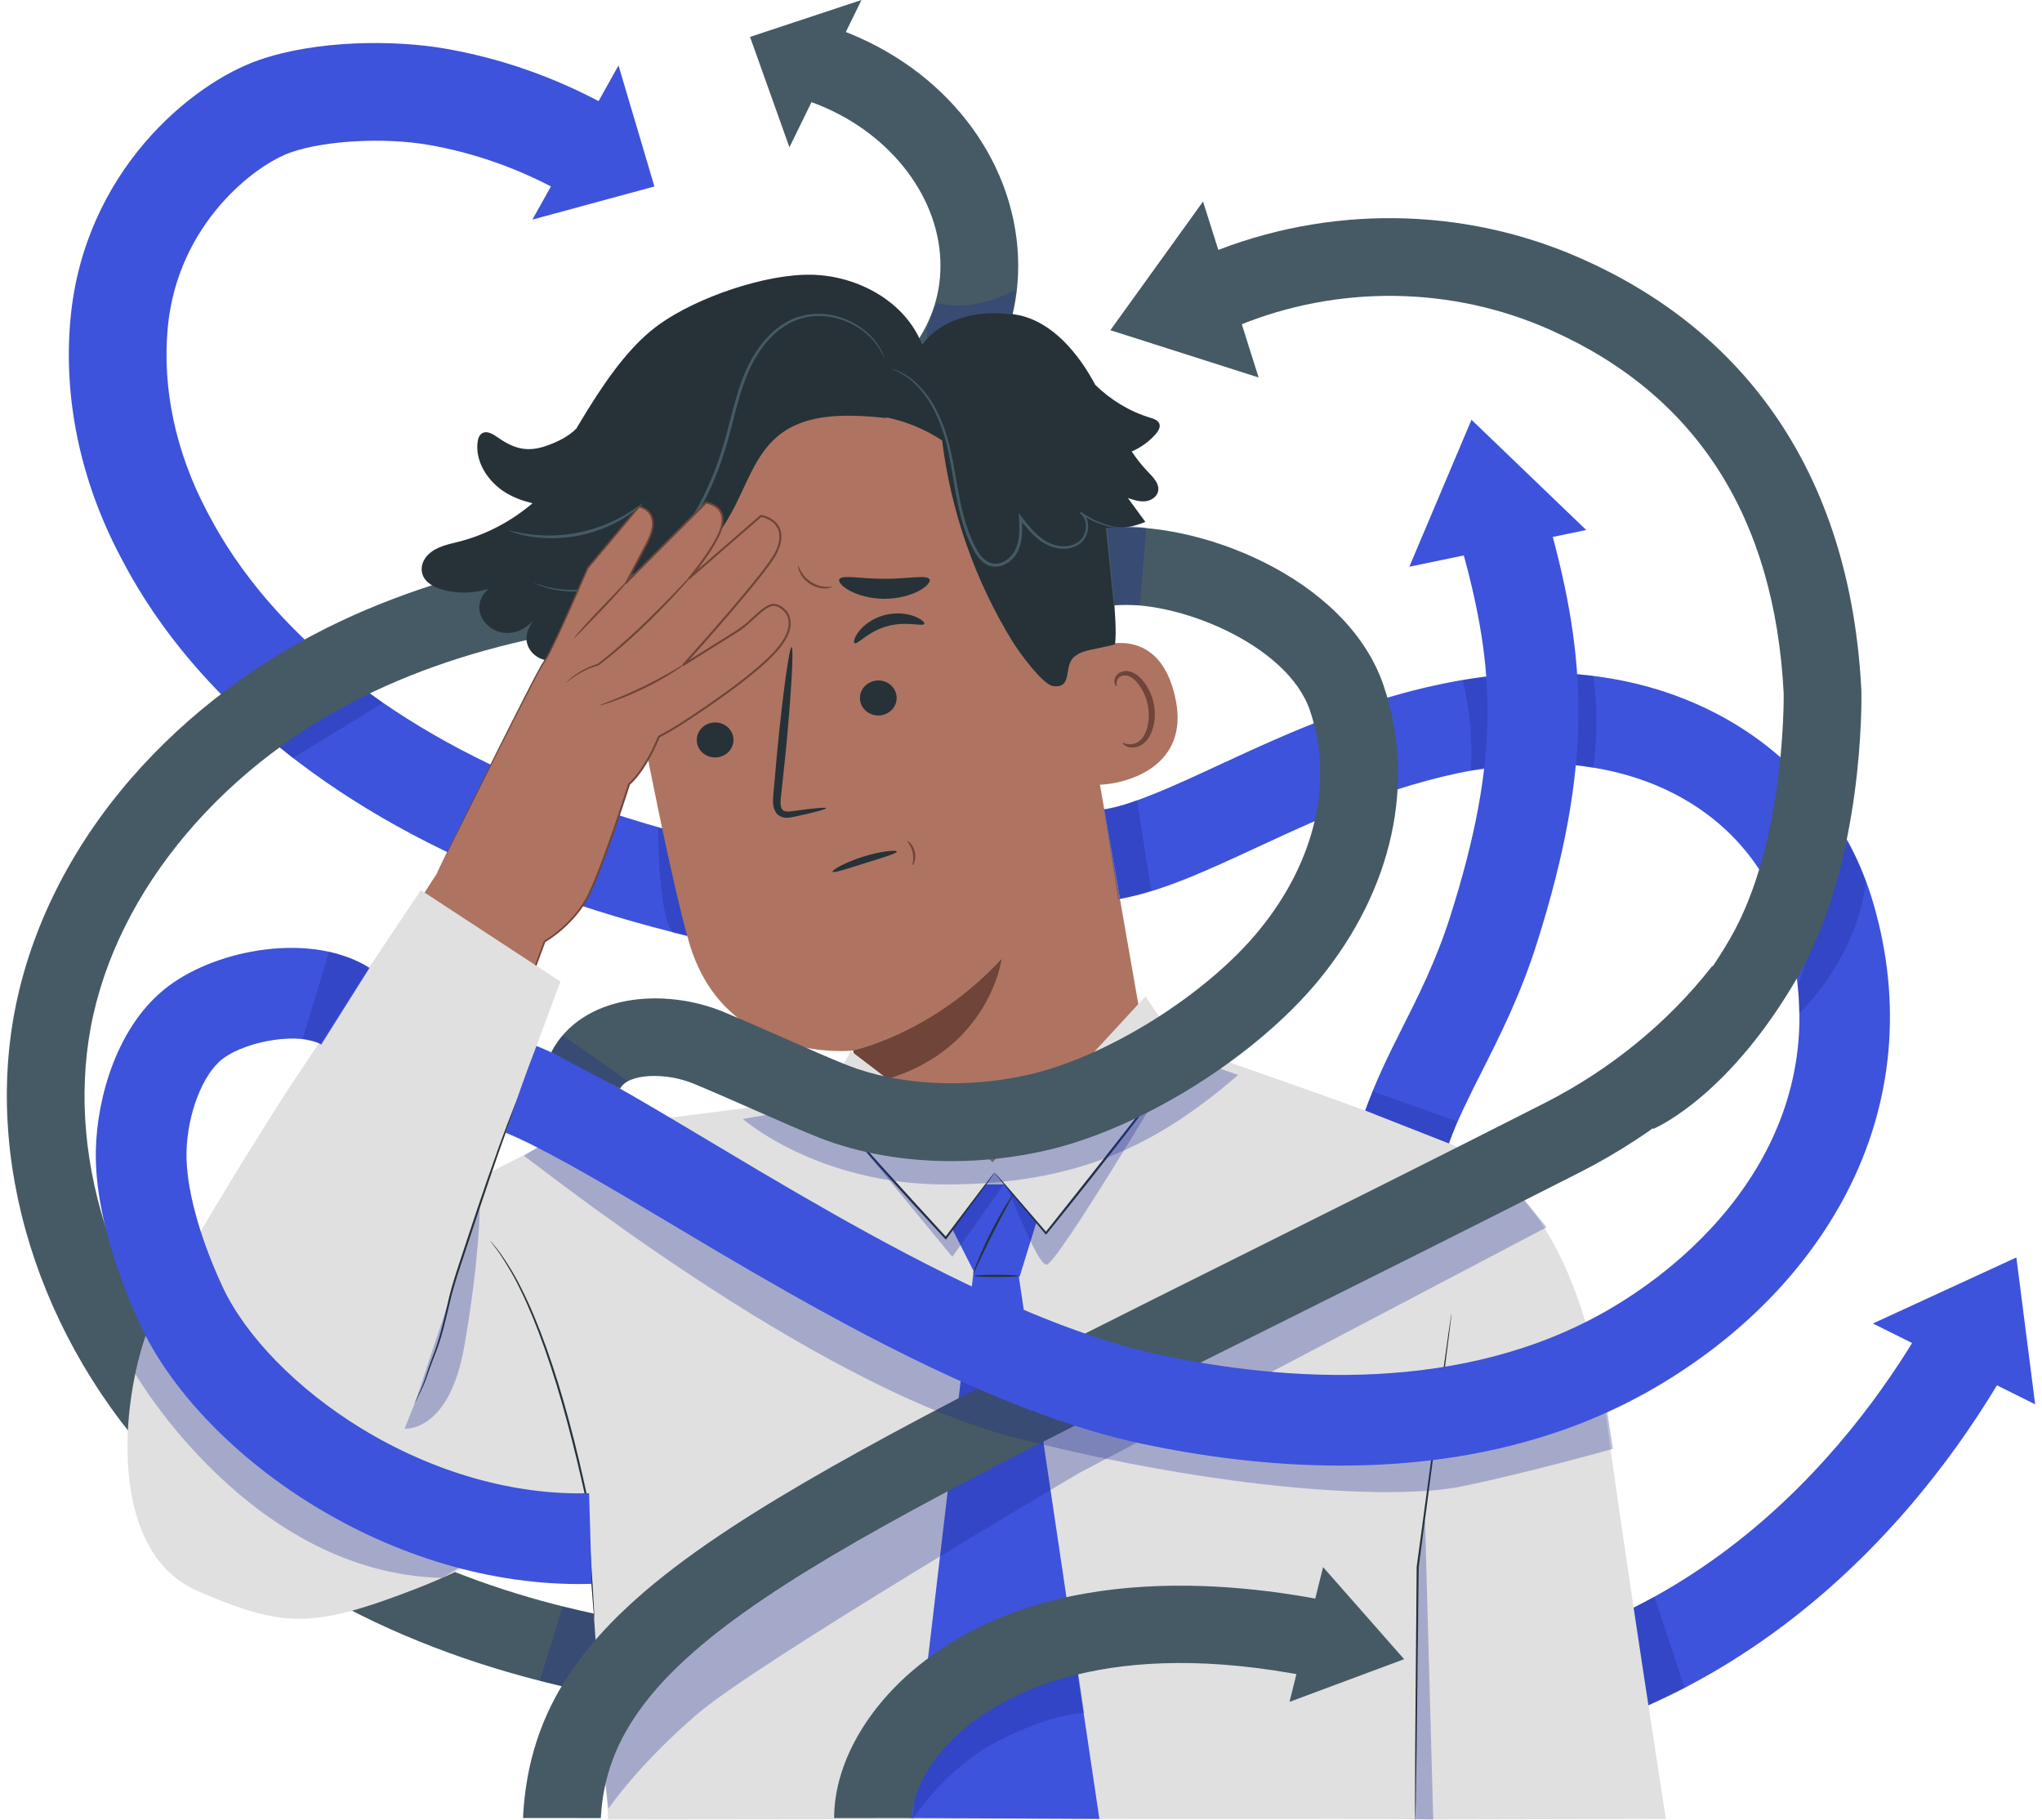 <svg width="248" height="221" viewBox="0 0 248 221" fill="none" xmlns="http://www.w3.org/2000/svg">
<path d="M104.626 0L91.092 4.483L95.876 17.886L104.626 0Z" fill="#455A64"/>
<path d="M106.151 58.051L101.739 49.705C110.374 45.141 114.785 38.45 114.161 30.865C113.489 22.709 106.974 15.207 97.948 12.196L100.937 3.24C113.694 7.497 122.579 18.036 123.571 30.09C124.51 41.512 118.161 51.703 106.151 58.051Z" fill="#455A64"/>
<g opacity="0.3">
<path d="M113.733 36.793C113.733 36.793 117.928 38.152 123.376 35.157L122.832 39.245L112.752 43.059L112.532 39.99L113.733 36.793Z" fill="#1A2793"/>
</g>
<path d="M103.986 117.473C75.816 113.623 53.051 105.259 36.326 92.615C22.158 81.904 16.489 71.142 14.626 67.605C9.759 58.364 7.662 48.362 8.563 38.681C10.219 20.888 23.173 10.154 31.477 7.28C38.487 4.854 47.836 4.834 53.992 5.891C60.74 7.051 67.282 9.333 73.438 12.676L67.778 23.101C62.764 20.379 57.45 18.523 51.983 17.584C46.648 16.667 39.499 17.057 35.357 18.491C30.975 20.008 21.546 27.207 20.375 39.781C19.688 47.166 21.33 54.875 25.123 62.077C26.681 65.034 31.422 74.036 43.481 83.152C58.564 94.555 79.462 102.148 105.593 105.72L103.986 117.473Z" fill="#3D53DB"/>
<g opacity="0.3">
<path d="M41.88 81.881L30.652 87.946L35.555 92.052L46.508 85.364L41.88 81.881Z" fill="#1A2793"/>
</g>
<g opacity="0.3">
<path d="M79.928 100.533C79.928 100.533 79.934 111.632 81.788 113.301L85.699 114.226L82.707 101.201L79.928 100.533Z" fill="#1A2793"/>
</g>
<path d="M64.658 26.669L79.477 22.642L75.118 7.946L64.658 26.669Z" fill="#3D53DB"/>
<path d="M178.69 213.31L177.027 201.955C211.308 196.936 229.258 169.225 235.384 157.543L245.547 162.873C238.604 176.112 218.192 207.526 178.69 213.31Z" fill="#3D53DB"/>
<path d="M247.169 170.541L244.887 152.703L227.465 160.723L247.169 170.541Z" fill="#3D53DB"/>
<g opacity="0.3">
<path d="M200.923 193.906L198.141 195.363L199.908 207.22L204.609 204.963L200.923 193.906Z" fill="#1A2793"/>
</g>
<path d="M75.828 206.279C60.308 203.671 38.264 197.041 21.375 180.266C5.597 164.595 -1.924 142.649 1.748 122.993C3.642 112.859 8.557 103.001 15.962 94.485C22.811 86.61 31.628 80.007 41.463 75.392C57.75 67.749 77.626 64.5 102.226 65.457L101.858 74.891C78.803 73.992 60.361 76.952 45.475 83.938C27.338 92.45 14.14 108.079 11.029 124.727C7.923 141.353 14.437 160.067 28.028 173.567C43.157 188.594 63.224 194.587 77.394 196.968L75.828 206.279Z" fill="#455A64"/>
<g opacity="0.3">
<path d="M68.339 195.081L65.551 204.113L72.448 205.876L72.191 195.975L68.339 195.081Z" fill="#1A2793"/>
</g>
<path d="M75.963 77.954C73.18 63.067 82.302 48.544 96.917 44.573L98.369 44.179C114.279 40.839 126.003 52.485 128.901 68.481L139.555 129.403L118.543 147.964L106.828 141.264C105.82 136.798 103.654 127.567 103.62 127.575C103.62 127.575 87.928 129.323 83.653 114.321C81.589 107.074 78.552 91.804 75.963 77.954Z" fill="#AE7461"/>
<path d="M103.62 127.571C103.62 127.571 113.259 125.55 121.646 116.453C121.646 116.453 120.005 129.05 104.616 131.775L103.62 127.571Z" fill="#6F4439"/>
<path d="M84.677 90.326C84.945 91.472 86.137 92.19 87.339 91.932C88.539 91.674 89.297 90.538 89.028 89.391C88.76 88.245 87.569 87.526 86.368 87.783C85.166 88.042 84.409 89.18 84.677 90.326Z" fill="#263238"/>
<path d="M80.969 83.72C81.312 83.927 82.612 82.28 84.928 81.657C87.231 81.002 89.252 81.732 89.426 81.38C89.515 81.221 89.106 80.788 88.221 80.451C87.348 80.113 85.966 79.929 84.526 80.326C83.087 80.726 82.019 81.585 81.47 82.318C80.907 83.057 80.803 83.629 80.969 83.72Z" fill="#263238"/>
<path d="M104.494 85.229C104.763 86.375 105.954 87.093 107.157 86.835C108.356 86.577 109.114 85.441 108.846 84.295C108.578 83.148 107.386 82.43 106.186 82.687C104.983 82.945 104.226 84.084 104.494 85.229Z" fill="#263238"/>
<path d="M103.79 78.109C104.133 78.316 105.436 76.669 107.749 76.047C110.052 75.393 112.073 76.121 112.248 75.769C112.336 75.611 111.93 75.178 111.042 74.841C110.169 74.503 108.786 74.319 107.347 74.716C105.908 75.116 104.84 75.975 104.29 76.707C103.73 77.446 103.625 78.019 103.79 78.109Z" fill="#263238"/>
<path d="M100.32 98.143C100.295 98.009 98.789 98.151 96.379 98.486C95.771 98.585 95.18 98.62 94.972 98.244C94.716 97.855 94.791 97.151 94.89 96.386C95.057 94.806 95.231 93.149 95.415 91.414C96.101 84.35 96.427 78.608 96.142 78.583C95.858 78.558 95.07 84.262 94.384 91.325C94.229 93.063 94.079 94.72 93.939 96.305C93.899 97.037 93.721 97.903 94.263 98.706C94.542 99.105 95.063 99.307 95.469 99.306C95.879 99.319 96.213 99.235 96.51 99.173C98.889 98.662 100.347 98.277 100.32 98.143Z" fill="#263238"/>
<path d="M112.897 70.369C112.591 69.747 110.245 70.316 107.413 70.285C104.579 70.312 102.236 69.74 101.928 70.362C101.793 70.658 102.253 71.225 103.234 71.751C104.206 72.279 105.713 72.716 107.411 72.719C109.109 72.718 110.616 72.283 111.59 71.757C112.571 71.232 113.032 70.666 112.897 70.369Z" fill="#263238"/>
<path d="M79.015 76.97C79.633 77.374 81.383 76.343 83.65 75.735C85.899 75.062 87.94 75.016 88.243 74.351C88.368 74.034 87.93 73.583 86.961 73.298C86.005 73.013 84.514 72.961 82.962 73.4C81.41 73.841 80.179 74.666 79.525 75.408C78.861 76.156 78.737 76.766 79.015 76.97Z" fill="#263238"/>
<path d="M130.658 79.613C130.884 79.433 140.212 74.091 142.679 84.471C145.145 94.851 133.292 95.53 133.203 95.237C133.114 94.943 130.658 79.613 130.658 79.613Z" fill="#AE7461"/>
<path d="M136.362 90.211C136.4 90.167 136.573 90.294 136.912 90.362C137.242 90.427 137.777 90.4 138.27 90.068C139.271 89.405 139.781 87.445 139.387 85.562C139.189 84.611 138.777 83.759 138.266 83.094C137.768 82.41 137.151 81.996 136.575 82.028C135.996 82.032 135.683 82.456 135.626 82.778C135.556 83.101 135.671 83.292 135.62 83.324C135.598 83.357 135.356 83.202 135.338 82.754C135.333 82.537 135.396 82.263 135.592 82.007C135.793 81.745 136.135 81.554 136.529 81.504C137.343 81.37 138.238 81.934 138.801 82.665C139.407 83.388 139.893 84.341 140.115 85.409C140.546 87.517 139.94 89.729 138.543 90.519C137.858 90.883 137.196 90.808 136.823 90.638C136.44 90.457 136.331 90.239 136.362 90.211Z" fill="#6F4439"/>
<path d="M51.212 69.048C51.23 68.397 51.554 67.788 52.022 67.335C53.043 66.348 54.434 66.113 55.752 65.775C59.032 64.933 62.096 63.308 64.674 61.114C63.526 60.841 62.419 60.44 61.413 59.824C59.335 58.553 57.757 56.222 57.987 53.798C58.03 53.343 58.17 52.843 58.563 52.61C59.188 52.242 59.936 52.762 60.532 53.174C62.491 54.531 64.097 54.929 66.346 54.144C67.743 53.656 69.053 53.003 70.011 52.032C70.044 51.974 70.072 51.913 70.106 51.856C70.512 51.17 70.912 50.512 71.307 49.873C71.308 49.871 71.309 49.869 71.309 49.868L71.309 49.871C74.284 45.064 76.997 41.576 80.12 39.356C84.697 36.102 92.97 33.245 98.584 33.364C104.198 33.483 109.969 36.632 112 41.867C114.362 38.652 118.814 37.607 122.769 38.192L122.85 38.131C127.212 38.599 130.511 42.297 132.679 46.11C132.798 46.318 132.908 46.532 133.024 46.743C134.898 48.571 137.187 49.973 139.696 50.727C140.139 50.86 140.65 51.031 140.805 51.466C140.958 51.898 140.672 52.354 140.372 52.701C139.575 53.621 138.561 54.344 137.445 54.831C138.046 55.717 138.703 56.56 139.453 57.335C140.091 57.995 140.851 58.785 140.646 59.679C140.488 60.37 139.763 60.813 139.057 60.877C138.351 60.94 137.655 60.708 136.984 60.479C137.689 61.444 138.394 62.41 139.1 63.376C137.707 63.977 136.174 64.221 134.66 64.132C134.724 68.168 135.785 75.417 135.42 78.251C132.678 78.96 131.937 78.821 130.658 79.615C129.005 80.642 130.452 83.658 127.898 83.315C126.597 83.14 123.688 79.067 122.999 77.951C118.427 70.539 115.483 62.131 114.421 53.488C112.332 52.113 109.976 51.145 107.523 50.654L107.741 50.773C103.146 50.316 97.999 50.017 94.452 52.974C91.7 55.268 90.641 58.947 88.927 62.093C85.678 68.053 81.297 71.869 74.769 73.734C75.272 78.458 76.893 85.991 77.693 90.319L71.992 82.639L71.998 82.674C71.582 82.243 71.218 81.796 70.861 81.346L70.743 81.212L70.739 81.193C70.17 80.47 69.619 79.74 68.954 79.05C68.943 79.065 68.933 79.081 68.921 79.096C67.096 81.694 62.934 79.389 64.163 76.46C64.406 75.879 64.734 75.335 65.143 74.853C64.323 76.1 62.859 76.956 61.368 76.862C59.878 76.768 58.465 75.622 58.238 74.145C58.084 73.138 58.578 72.086 59.377 71.482C57.541 72.074 55.53 72.126 53.676 71.586C52.461 71.232 51.172 70.48 51.212 69.048Z" fill="#263238"/>
<path d="M108.277 44.76C108.256 44.806 109.009 45.009 110.134 45.788C111.248 46.564 112.647 48.045 113.673 50.271C114.19 51.375 114.652 52.639 114.986 54.037C115.328 55.434 115.575 56.958 115.845 58.562C116.122 60.164 116.409 61.858 116.925 63.569C117.184 64.422 117.499 65.278 117.898 66.113C118.297 66.932 118.748 67.817 119.58 68.404C120.245 68.886 121.18 68.946 121.896 68.611C122.623 68.295 123.201 67.729 123.563 67.059C124.267 65.685 124.164 64.18 124.101 62.847L123.791 62.963C124.587 63.984 125.393 64.987 126.401 65.701C127.399 66.423 128.621 66.766 129.741 66.601C130.299 66.52 130.829 66.3 131.241 65.951C131.663 65.604 131.916 65.124 132.054 64.648C132.179 64.168 132.185 63.671 132.053 63.225C131.919 62.781 131.641 62.395 131.282 62.161L131.155 62.343C132.646 63.396 134.054 63.817 135.004 64.008C135.483 64.104 135.857 64.139 136.109 64.159C136.361 64.172 136.492 64.172 136.493 64.162C136.493 64.151 136.364 64.131 136.115 64.098C135.867 64.059 135.498 64.004 135.029 63.892C134.098 63.666 132.725 63.218 131.285 62.164L131.158 62.346C131.799 62.765 132.056 63.708 131.8 64.578C131.669 65.008 131.435 65.438 131.061 65.736C130.692 66.041 130.209 66.238 129.698 66.307C128.667 66.449 127.526 66.126 126.589 65.436C125.635 64.752 124.853 63.774 124.064 62.75L123.729 62.316L123.754 62.865C123.816 64.197 123.89 65.647 123.245 66.888C122.921 67.488 122.39 68.001 121.753 68.276C121.118 68.565 120.363 68.514 119.785 68.103C119.06 67.597 118.613 66.763 118.223 65.957C117.833 65.142 117.523 64.304 117.267 63.465C116.754 61.785 116.46 60.104 116.176 58.505C115.896 56.904 115.637 55.376 115.279 53.963C114.927 52.551 114.445 51.273 113.904 50.159C112.832 47.912 111.372 46.423 110.213 45.671C109.044 44.915 108.277 44.76 108.277 44.76Z" fill="#455A64"/>
<path d="M64.843 70.798C64.841 70.804 64.89 70.829 64.99 70.872C65.11 70.923 65.257 70.984 65.436 71.058C65.631 71.142 65.877 71.237 66.178 71.316C66.476 71.403 66.819 71.515 67.218 71.581C68.789 71.912 71.21 72.036 73.998 71.191C76.761 70.362 79.885 68.564 82.351 65.61C84.862 62.701 86.754 58.849 88.048 54.648C88.712 52.544 89.16 50.443 89.735 48.465C90.303 46.486 91.006 44.615 92.02 43.029C93.017 41.438 94.304 40.131 95.759 39.324C96.481 38.906 97.251 38.667 98.003 38.505C98.761 38.364 99.507 38.346 100.212 38.404C101.627 38.53 102.856 39 103.836 39.551C104.82 40.109 105.549 40.773 106.083 41.363C107.108 42.594 107.361 43.48 107.412 43.453C107.419 43.45 107.401 43.398 107.362 43.296C107.312 43.175 107.252 43.028 107.179 42.848C107.007 42.459 106.691 41.912 106.191 41.271C105.666 40.656 104.936 39.962 103.939 39.374C102.947 38.793 101.694 38.293 100.238 38.147C99.512 38.079 98.741 38.09 97.952 38.228C97.173 38.387 96.362 38.634 95.614 39.059C94.098 39.884 92.765 41.227 91.738 42.849C90.691 44.469 89.97 46.374 89.393 48.366C88.809 50.36 88.359 52.456 87.701 54.54C86.416 58.711 84.554 62.517 82.096 65.392C79.68 68.314 76.637 70.094 73.923 70.946C71.189 71.808 68.806 71.727 67.246 71.442C65.67 71.149 64.86 70.748 64.843 70.798Z" fill="#455A64"/>
<path d="M61.861 64.458C61.854 64.483 62.08 64.57 62.497 64.707C62.912 64.852 63.532 65.004 64.306 65.139C65.081 65.28 66.018 65.36 67.061 65.365C68.103 65.352 69.249 65.252 70.43 65.015C71.608 64.765 72.7 64.404 73.662 64.004C74.618 63.587 75.447 63.143 76.103 62.707C76.761 62.277 77.27 61.892 77.593 61.595C77.922 61.304 78.095 61.134 78.078 61.115C78.034 61.062 77.299 61.695 75.967 62.488C75.304 62.889 74.477 63.302 73.533 63.694C72.582 64.069 71.509 64.413 70.355 64.659C69.198 64.89 68.077 64.998 67.055 65.029C66.034 65.042 65.111 64.99 64.343 64.884C62.806 64.682 61.88 64.392 61.861 64.458Z" fill="#455A64"/>
<path d="M108.919 103.41C108.961 103.638 107.207 104.143 105.076 104.815C102.942 105.481 101.215 106.069 101.119 105.858C101.026 105.658 102.642 104.717 104.831 104.033C107.017 103.345 108.882 103.193 108.919 103.41Z" fill="#263238"/>
<path d="M101.052 71.282C101.061 71.308 100.773 71.441 100.271 71.46C99.771 71.482 99.063 71.341 98.407 70.933C97.753 70.522 97.317 69.946 97.119 69.487C96.916 69.026 96.91 68.71 96.938 68.706C96.984 68.696 97.058 68.989 97.291 69.399C97.521 69.809 97.945 70.318 98.553 70.701C99.162 71.08 99.805 71.239 100.275 71.266C100.744 71.298 101.041 71.236 101.052 71.282Z" fill="#6F4439"/>
<path d="M110.828 105.06C110.753 105.032 111.026 104.363 110.843 103.537C110.681 102.707 110.162 102.202 110.22 102.146C110.242 102.121 110.407 102.21 110.605 102.436C110.803 102.658 111.016 103.029 111.111 103.481C111.204 103.933 111.158 104.357 111.065 104.641C110.973 104.927 110.858 105.075 110.828 105.06Z" fill="#6F4439"/>
<path d="M53.01 106.167C53.01 106.167 65.245 81.353 66.083 80.356C66.92 79.358 71.376 68.982 71.376 68.982L77.608 61.533C77.608 61.533 80.532 61.971 78.676 65.754L76.03 70.794L85.747 61.04C85.747 61.04 88.625 61.373 87.505 64.43C86.672 66.701 83.704 70.219 83.704 70.219L92.426 62.648C92.426 62.648 96.054 63.207 94.314 67.014C93.182 69.489 83.016 80.725 83.016 80.725C83.016 80.725 88.087 77.592 89.69 76.552C91.292 75.512 92.947 73.251 94.13 73.464C95.313 73.678 97.378 75.509 94.297 79.007C91.216 82.504 82.547 88.078 81.285 88.771C80.022 89.464 80.022 89.464 80.022 89.464C80.022 89.464 78.521 93.353 76.404 95.231C76.404 95.231 72.925 106.255 71.172 109.29C69.28 112.564 66.14 114.341 66.14 114.341L60.788 128.797L45.502 118.24L53.01 106.167Z" fill="#AE7461"/>
<path d="M53.011 106.168C53.011 106.168 52.852 106.443 52.529 106.972C52.202 107.505 51.72 108.289 51.09 109.314C49.819 111.371 47.95 114.393 45.552 118.271L45.535 118.191C49.647 121.022 54.814 124.58 60.836 128.726L60.707 128.767C62.308 124.429 64.11 119.548 66.045 114.306C66.053 114.285 66.068 114.267 66.086 114.256L66.09 114.253C67.507 113.384 68.834 112.237 69.947 110.875C70.499 110.189 71.004 109.447 71.396 108.637C71.789 107.824 72.15 106.98 72.49 106.117C73.85 102.665 75.076 98.991 76.295 95.197C76.302 95.176 76.314 95.159 76.329 95.145C77.108 94.437 77.77 93.53 78.36 92.553C78.944 91.571 79.472 90.514 79.913 89.421C79.923 89.394 79.943 89.373 79.966 89.36C80.606 89.002 81.262 88.666 81.886 88.275C82.515 87.886 83.142 87.485 83.768 87.072C85.019 86.249 86.269 85.393 87.513 84.502C88.755 83.611 89.993 82.686 91.201 81.702C92.4 80.714 93.601 79.683 94.585 78.458C95.061 77.84 95.488 77.162 95.683 76.411C95.89 75.674 95.783 74.829 95.253 74.262C94.999 73.979 94.669 73.754 94.308 73.637C93.948 73.509 93.588 73.612 93.244 73.808C92.566 74.207 91.98 74.787 91.374 75.333C90.774 75.883 90.14 76.445 89.425 76.864C88.726 77.301 88.026 77.739 87.323 78.179C85.918 79.058 84.503 79.942 83.082 80.831C83.023 80.868 82.946 80.85 82.909 80.791C82.879 80.743 82.887 80.681 82.923 80.641C83.665 79.809 84.465 78.912 85.269 78.011C87.515 75.46 89.728 72.92 91.807 70.328C92.325 69.678 92.832 69.024 93.315 68.358C93.792 67.685 94.246 67.014 94.477 66.236C94.721 65.48 94.747 64.628 94.335 63.967C93.925 63.31 93.156 62.923 92.407 62.77L92.507 62.741C89.544 65.312 86.633 67.838 83.784 70.31C83.734 70.353 83.657 70.348 83.613 70.297C83.574 70.252 83.575 70.185 83.612 70.141C84.844 68.632 86.017 67.079 86.922 65.413C87.139 64.994 87.351 64.57 87.474 64.124C87.62 63.685 87.68 63.219 87.609 62.78C87.54 62.34 87.306 61.94 86.954 61.667C86.604 61.399 86.165 61.224 85.734 61.157L85.83 61.123C82.466 64.497 79.221 67.751 76.108 70.873C76.065 70.916 75.996 70.916 75.953 70.873C75.917 70.839 75.911 70.786 75.933 70.744C76.814 69.067 77.675 67.43 78.517 65.829C78.714 65.425 78.895 65.022 79.017 64.599C79.093 64.392 79.11 64.173 79.16 63.962C79.168 63.749 79.207 63.532 79.17 63.322C79.136 62.901 78.967 62.499 78.674 62.206C78.388 61.91 77.99 61.714 77.595 61.635L77.689 61.599C75.5 64.211 73.427 66.685 71.45 69.043L71.465 69.02C70.195 71.95 68.968 74.735 67.745 77.346C67.436 77.997 67.132 78.639 66.81 79.263C66.651 79.575 66.488 79.882 66.303 80.181C66.094 80.487 65.93 80.742 65.763 81.047C65.103 82.23 64.506 83.403 63.919 84.531C61.595 89.055 59.632 92.98 58.021 96.188C56.416 99.395 55.168 101.891 54.318 103.589C53.895 104.432 53.571 105.077 53.351 105.516C53.129 105.948 53.011 106.168 53.011 106.168C53.011 106.168 53.112 105.94 53.324 105.503C53.538 105.061 53.854 104.413 54.266 103.564C55.106 101.86 56.339 99.357 57.924 96.14C59.52 92.924 61.469 88.993 63.782 84.461C64.366 83.331 64.959 82.158 65.62 80.967C65.775 80.676 65.985 80.356 66.163 80.091C66.34 79.805 66.503 79.497 66.66 79.187C66.978 78.566 67.281 77.924 67.588 77.273C68.803 74.664 70.025 71.876 71.289 68.946C71.293 68.937 71.298 68.929 71.303 68.922C73.276 66.561 75.345 64.084 77.53 61.468L77.533 61.465C77.556 61.437 77.591 61.426 77.624 61.432C78.077 61.522 78.494 61.729 78.821 62.061C79.151 62.388 79.341 62.845 79.378 63.302C79.417 63.532 79.377 63.761 79.369 63.99C79.318 64.211 79.298 64.444 79.22 64.658C79.094 65.097 78.906 65.517 78.707 65.926C77.867 67.529 77.008 69.168 76.128 70.847L75.953 70.718C79.063 67.593 82.304 64.336 85.665 60.959L85.668 60.955C85.694 60.93 85.729 60.92 85.762 60.925C86.249 61.002 86.705 61.183 87.1 61.484C87.493 61.785 87.766 62.249 87.842 62.74C87.923 63.232 87.853 63.733 87.702 64.193C87.572 64.664 87.355 65.098 87.134 65.525C86.214 67.222 85.041 68.775 83.798 70.297L83.626 70.128C86.474 67.655 89.384 65.128 92.346 62.556L92.349 62.553C92.376 62.529 92.413 62.52 92.446 62.526C92.867 62.606 93.257 62.755 93.624 62.967C93.984 63.182 94.325 63.463 94.547 63.836C95.012 64.582 94.972 65.523 94.716 66.31C94.577 66.705 94.433 67.1 94.209 67.46C94.001 67.827 93.757 68.161 93.52 68.503C93.033 69.176 92.523 69.833 92.004 70.484C89.919 73.083 87.707 75.624 85.458 78.177C84.654 79.079 83.853 79.977 83.11 80.809L82.951 80.618C84.371 79.73 85.785 78.846 87.189 77.968C88.582 77.063 90.054 76.313 91.207 75.15C91.816 74.605 92.397 74.021 93.124 73.591C93.31 73.493 93.505 73.398 93.725 73.357C93.94 73.297 94.186 73.344 94.385 73.402C94.794 73.535 95.156 73.782 95.44 74.098C96.033 74.731 96.148 75.687 95.924 76.472C95.714 77.277 95.269 77.976 94.78 78.61C93.77 79.865 92.562 80.897 91.356 81.892C90.143 82.879 88.901 83.806 87.655 84.699C86.408 85.591 85.155 86.448 83.9 87.272C83.273 87.685 82.644 88.087 82.011 88.478C81.377 88.874 80.719 89.211 80.08 89.567L80.133 89.506C79.683 90.618 79.153 91.678 78.56 92.673C77.961 93.662 77.29 94.584 76.481 95.317L76.514 95.266C75.29 99.065 74.06 102.737 72.692 106.198C72.351 107.063 71.986 107.91 71.588 108.732C71.186 109.559 70.672 110.312 70.111 111.007C68.975 112.391 67.642 113.542 66.19 114.429L66.235 114.377C64.29 119.615 62.479 124.493 60.869 128.827C60.853 128.872 60.803 128.895 60.759 128.878C60.752 128.876 60.745 128.872 60.739 128.868C54.73 124.704 49.572 121.132 45.469 118.289C45.443 118.271 45.436 118.235 45.452 118.209C47.87 114.344 49.754 111.333 51.037 109.284C51.678 108.265 52.169 107.486 52.502 106.957C52.833 106.433 53.011 106.168 53.011 106.168Z" fill="#6F4439"/>
<path d="M85.111 68.628C85.123 68.639 84.932 68.88 84.575 69.306C84.218 69.731 83.691 70.338 83.028 71.077C81.697 72.551 79.817 74.554 77.604 76.628C75.85 78.275 74.144 79.709 72.711 80.787L72.695 80.799L72.677 80.804C71.357 81.177 70.364 81.753 69.716 82.196C69.067 82.644 68.741 82.953 68.723 82.933C68.716 82.926 68.791 82.842 68.943 82.694C69.097 82.549 69.33 82.341 69.649 82.102C70.284 81.625 71.278 81.012 72.621 80.608L72.587 80.625C73.996 79.528 75.683 78.087 77.432 76.445C79.638 74.376 81.534 72.397 82.897 70.956C83.554 70.254 84.096 69.676 84.502 69.24C84.882 68.836 85.098 68.617 85.111 68.628Z" fill="#6F4439"/>
<path d="M76.509 70.205C76.534 70.228 76.188 70.67 75.593 71.357C74.999 72.043 74.153 72.971 73.197 73.971C72.263 74.937 71.419 75.811 70.735 76.519C70.102 77.169 69.706 77.566 69.679 77.543C69.654 77.52 70.004 77.081 70.605 76.399C71.204 75.717 72.059 74.798 73.015 73.798C73.943 72.827 74.782 71.949 75.462 71.237C76.089 70.582 76.482 70.181 76.509 70.205Z" fill="#6F4439"/>
<path d="M83.246 80.584C83.255 80.598 83.128 80.701 82.889 80.875C82.65 81.05 82.296 81.291 81.851 81.577C80.96 82.149 79.695 82.885 78.242 83.593C76.788 84.3 75.426 84.841 74.427 85.188C73.927 85.363 73.52 85.493 73.235 85.573C72.95 85.653 72.79 85.69 72.784 85.674C72.773 85.638 73.385 85.412 74.365 85.022C75.344 84.634 76.686 84.07 78.132 83.368C79.576 82.664 80.848 81.956 81.758 81.425C82.669 80.895 83.225 80.552 83.246 80.584Z" fill="#6F4439"/>
<path d="M51.123 108.1C50.589 108.812 34.736 132.68 34.736 132.68C34.736 132.68 19.764 156.005 17.577 162.567C14.384 172.149 13.671 188.758 24.002 193.211C34.332 197.664 37.893 197.808 50.361 192.999C62.83 188.19 71.917 180.677 71.917 180.677L69.469 137.268L59.415 142.428L68.067 119.197L51.123 108.1Z" fill="#E0E0E0"/>
<path d="M184.294 145.063C184.294 145.063 192.345 151.506 195.259 173.452C197.098 187.307 202.318 220.884 202.318 220.884L171.889 220.951C171.889 220.951 165.774 177.631 166.397 176.975C167.02 176.32 184.294 145.063 184.294 145.063Z" fill="#E0E0E0"/>
<path d="M69.469 137.268L103.727 132.868C103.727 132.868 110.191 143.219 122.842 141.198C140.602 138.361 140.144 125.834 140.144 125.834C140.144 125.834 169.705 135.983 175.426 138.544C181.148 141.104 184.295 145.063 184.295 145.063C184.295 145.063 173.791 185.82 173.464 186.333C173.138 186.845 171.148 221.336 171.889 220.951C172.208 220.785 75.473 220.961 73.869 220.954L70.97 179.788L60.831 144.688L69.469 137.268Z" fill="#E0E0E0"/>
<path d="M63.905 130.896C63.913 130.899 63.865 131.038 63.768 131.299C63.66 131.579 63.514 131.958 63.331 132.435C62.954 133.424 62.403 134.851 61.755 136.628C60.448 140.177 58.771 145.126 56.967 150.608C56.076 153.357 55.121 155.935 54.587 158.377C54.295 159.592 54.026 160.751 53.723 161.825C53.428 162.9 53.075 163.884 52.724 164.762C52.377 165.641 52.09 166.444 51.85 167.156C51.611 167.871 51.341 168.466 51.114 168.943C50.885 169.421 50.699 169.787 50.569 170.034C50.44 170.281 50.369 170.409 50.361 170.405C50.353 170.401 50.41 170.266 50.524 170.013C50.648 169.739 50.815 169.369 51.025 168.903C51.239 168.419 51.492 167.827 51.717 167.112C51.944 166.396 52.222 165.583 52.559 164.698C53.271 162.946 53.807 160.764 54.362 158.323C54.887 155.867 55.84 153.27 56.728 150.529C58.533 145.046 60.238 140.102 61.588 136.566C62.258 134.796 62.835 133.377 63.24 132.399C63.442 131.929 63.602 131.556 63.721 131.279C63.833 131.025 63.897 130.893 63.905 130.896Z" fill="#263238"/>
<path d="M72.185 196.58C72.179 196.581 72.166 196.484 72.147 196.297C72.128 196.092 72.103 195.819 72.072 195.474C72.013 194.733 71.931 193.687 71.827 192.376C71.632 189.701 71.36 185.949 71.041 181.552L71.043 181.569C70.439 178.836 69.733 175.843 68.896 172.732C67.18 166.286 65.152 160.575 63.218 156.658C62.284 154.681 61.315 153.199 60.646 152.179C60.295 151.681 59.994 151.314 59.806 151.053C59.718 150.933 59.647 150.835 59.589 150.757C59.541 150.69 59.519 150.653 59.522 150.651C59.525 150.648 59.554 150.678 59.609 150.741C59.672 150.815 59.749 150.907 59.845 151.021C60.046 151.272 60.361 151.631 60.726 152.123C61.422 153.129 62.419 154.606 63.377 156.58C65.358 160.493 67.42 166.211 69.138 172.667C69.976 175.784 70.677 178.783 71.27 181.52L71.271 181.529L71.272 181.538C71.555 185.937 71.796 189.691 71.967 192.367C72.043 193.68 72.104 194.728 72.147 195.47C72.163 195.816 72.175 196.09 72.185 196.296C72.192 196.482 72.192 196.579 72.185 196.58Z" fill="#263238"/>
<path d="M171.89 220.953C171.885 220.953 171.867 221.058 171.864 220.953C171.862 220.835 171.86 220.681 171.856 220.487C171.855 220.061 171.853 219.46 171.851 218.693C171.857 217.119 171.865 214.869 171.876 212.095C171.922 206.508 171.984 198.815 172.053 190.31V190.302L172.054 190.295C172.06 190.253 172.066 190.208 172.072 190.162C173.213 181.7 174.247 174.041 174.997 168.479C175.381 165.719 175.694 163.479 175.912 161.912C176.024 161.15 176.111 160.552 176.173 160.128C176.204 159.936 176.229 159.783 176.248 159.665C176.266 159.561 176.277 159.508 176.281 159.508C176.286 159.509 176.282 159.563 176.273 159.668C176.26 159.786 176.244 159.94 176.223 160.134C176.172 160.56 176.1 161.159 176.009 161.924C175.809 163.494 175.524 165.736 175.173 168.501C174.441 174.066 173.434 181.728 172.321 190.194C172.315 190.239 172.309 190.285 172.304 190.327L172.305 190.311C172.206 198.816 172.118 206.51 172.053 212.096C172.009 214.87 171.973 217.12 171.948 218.694C171.931 219.46 171.917 220.061 171.907 220.487C171.9 220.681 171.894 220.835 171.89 220.953C171.894 220.953 171.885 221.058 171.89 220.953Z" fill="#263238"/>
<path d="M118.315 153.79L110.421 220.775L133.519 220.884L123.552 153.79H118.315Z" fill="#3D53DB"/>
<g opacity="0.3">
<path d="M16.433 166.838C16.433 166.838 30.45 191.088 53.704 191.617L59.015 188.471L19.492 157.092C19.492 157.092 17.155 163.116 16.433 166.838Z" fill="#1A2793"/>
</g>
<path d="M100.317 133.032L103.342 127.632C103.342 127.632 120.76 140.88 120.523 141.158C120.523 141.158 138.824 121.295 139.115 120.999L143.168 127.012C143.168 127.012 126.995 147.837 126.778 148.022C126.513 148.246 116.596 146.221 116.596 146.221L108.166 142.246L100.317 133.032Z" fill="#E0E0E0"/>
<path d="M115.673 149.284L118.591 155.035H123.829L125.889 148.391L122.019 143.838H119.731L115.673 149.284Z" fill="#3D53DB"/>
<path d="M120.782 142.404C120.787 142.408 120.755 142.464 120.687 142.567C120.602 142.689 120.501 142.836 120.378 143.015C120.081 143.429 119.681 143.986 119.185 144.676C118.128 146.116 116.668 148.102 114.963 150.425L114.873 150.548L114.768 150.435C113.556 149.12 112.229 147.679 110.838 146.17C107.914 142.965 105.299 140.034 103.451 137.872C102.525 136.794 101.795 135.903 101.302 135.278C101.052 134.969 100.876 134.713 100.751 134.545C100.629 134.375 100.569 134.283 100.576 134.277C100.584 134.272 100.658 134.353 100.795 134.511C100.933 134.669 101.122 134.912 101.385 135.21C101.901 135.813 102.652 136.683 103.597 137.744C105.48 139.872 108.117 142.781 111.04 145.985C112.425 147.499 113.747 148.943 114.954 150.262L114.759 150.272C116.497 147.974 117.983 146.007 119.061 144.582C119.58 143.911 120 143.368 120.311 142.965C120.447 142.795 120.559 142.656 120.652 142.541C120.732 142.446 120.776 142.399 120.782 142.404Z" fill="#263238"/>
<path d="M143.425 128.255C143.623 128.334 142.482 130.091 140.505 132.752C138.528 135.425 135.717 139.057 132.571 143.033C130.603 145.519 128.737 147.847 127.127 149.834L127.035 149.947L126.942 149.836C125.103 147.641 123.559 145.798 122.451 144.477C121.929 143.841 121.511 143.331 121.204 142.957C121.074 142.793 120.968 142.659 120.881 142.55C120.81 142.456 120.776 142.406 120.781 142.402C120.786 142.397 120.83 142.44 120.911 142.525C121.005 142.629 121.12 142.755 121.261 142.909C121.581 143.273 122.016 143.768 122.56 144.386C123.686 145.691 125.256 147.512 127.126 149.681L126.941 149.683C128.534 147.676 130.387 145.343 132.357 142.863C135.503 138.888 138.337 135.277 140.351 132.636C142.368 130.003 143.552 128.304 143.425 128.255Z" fill="#263238"/>
<path d="M118.192 154.638C118.159 154.624 118.356 154.051 118.727 153.145C119.098 152.239 119.649 151.003 120.324 149.669C121 148.336 121.67 147.16 122.18 146.325C122.691 145.49 123.037 144.991 123.067 145.01C123.101 145.03 122.814 145.563 122.347 146.421C121.881 147.279 121.24 148.465 120.567 149.793C119.895 151.121 119.318 152.339 118.903 153.223C118.488 154.107 118.228 154.653 118.192 154.638Z" fill="#263238"/>
<path d="M123.703 154.943C123.703 155.018 122.485 155.079 120.983 155.079C119.479 155.079 118.262 155.018 118.262 154.943C118.262 154.868 119.479 154.806 120.983 154.806C122.485 154.806 123.703 154.868 123.703 154.943Z" fill="#263238"/>
<g opacity="0.3">
<path d="M102.334 136.431L115.653 152.627L122 143.729L120.781 142.403L114.861 150.348L102.334 136.431Z" fill="#1A2793"/>
</g>
<g opacity="0.3">
<path d="M122.001 143.73C122.684 144.641 125.875 153.473 127.083 153.586C128.292 153.699 142.33 130.098 142.33 130.098L127.034 149.759L122.001 143.73Z" fill="#1A2793"/>
</g>
<g opacity="0.3">
<path d="M50.524 170.012L49.138 173.495C49.138 173.495 54.53 174.031 56.378 163.556C58.227 153.08 58.27 146.676 58.27 146.676L50.524 170.012Z" fill="#1A2793"/>
</g>
<g opacity="0.3">
<path d="M174.066 220.959L173.068 184.509L172.303 190.293L171.871 220.916L174.066 220.959Z" fill="#1A2793"/>
</g>
<g opacity="0.3">
<path d="M90.215 135.884C90.215 135.884 99.32 143.886 114.978 143.839C130.636 143.792 140.283 139.271 150.376 130.54L144.657 128.551C144.657 128.551 135.452 134.82 120.982 135.095C106.513 135.37 97.636 134.603 97.636 134.603L90.215 135.884Z" fill="#1A2793"/>
</g>
<path opacity="0.3" d="M110.799 220.998C110.799 220.998 114.789 214.691 121.284 211.389C128.074 207.937 131.681 208.026 131.681 208.026L130.9 202.768L121.284 203.025L112.716 209.727L111.543 214.083L110.799 220.998Z" fill="#1A2793"/>
<g opacity="0.3">
<path d="M73.889 219.652C73.889 219.652 77.508 214.284 84.776 208.076C92.043 201.869 131.106 178.853 131.106 178.853L187.828 149.045L184.573 145.006L94.374 188.79L72.469 207.929L73.889 219.652Z" fill="#1A2793"/>
</g>
<path d="M72.972 220.783L63.516 220.782C64.18 207.482 70.854 197.874 85.912 187.454C99.749 177.879 121.199 167.185 150.887 152.383C161.761 146.961 174.086 140.817 187.586 133.956C195.601 129.883 202.642 124.126 207.947 117.309L215.398 123.107C209.246 131.013 201.107 137.674 191.863 142.372C178.331 149.25 165.988 155.403 155.099 160.832C97.692 189.454 73.957 200.847 72.972 220.783Z" fill="#455A64"/>
<path d="M70.33 192.364C46.343 192.365 24.102 176.193 16.99 160.795C14.924 156.323 11.482 147.636 11.639 139.719C11.764 133.425 14.17 124.404 20.539 119.692C23.559 117.458 27.798 115.862 32.17 115.313C37.113 114.694 41.627 115.481 44.884 117.533L39.014 126.853C36.63 125.352 30.167 126.271 27.089 128.548C24.653 130.35 22.745 135.247 22.651 139.938C22.569 144.11 24.15 150.029 26.989 156.178C29.791 162.244 36.097 168.7 43.856 173.447C52.599 178.796 62.437 181.607 71.546 181.332L71.865 192.342C71.354 192.356 70.84 192.364 70.33 192.364Z" fill="#3D53DB"/>
<g opacity="0.3">
<path d="M36.754 126.182L39.961 115.58C39.961 115.58 43.598 116.533 44.748 117.563L38.938 126.722" fill="#1A2793"/>
</g>
<g opacity="0.3">
<path d="M63.607 140.367C63.834 140.25 98.246 168.2 123.436 174.631C148.626 181.062 169.457 182.181 177.565 180.503C185.674 178.826 195.881 175.947 195.881 175.947L194.693 168.153C194.693 168.153 165.123 170.437 145.83 169.178C126.536 167.92 79.981 140.365 79.981 140.365L70.735 135.929L63.607 140.367Z" fill="#1A2793"/>
</g>
<path d="M162.795 177.98C153.975 177.98 145.659 176.809 138.644 175.318C123.701 172.143 107.123 163.39 95.953 157.082C93.15 155.5 90.119 153.744 86.687 151.716C84.37 150.347 82.127 149.007 79.98 147.723C72.189 143.067 65.304 139.108 61.415 137.561C62.612 133.866 63.856 130.341 65.156 127.017C69.865 128.89 77.095 133.167 85.631 138.268C87.764 139.543 89.991 140.874 92.291 142.234C95.661 144.224 98.631 145.945 101.37 147.492C111.908 153.442 127.474 161.684 140.934 164.545C156.013 167.749 177.727 169.377 195.545 158.938C203.869 154.061 210.589 147.279 214.467 139.842C218.897 131.344 219.719 122.198 216.908 112.658C212.748 98.537 198.347 90.709 181.072 93.185C170.299 94.728 160.949 99.061 152.7 102.884C146.479 105.766 141.106 108.257 136.024 109.155L134.107 98.309C137.776 97.66 142.546 95.45 148.069 92.89C156.563 88.954 167.135 84.055 179.511 82.282C190.706 80.679 201.222 82.469 209.924 87.46C218.492 92.373 224.726 100.217 227.474 109.546C231.066 121.741 229.946 133.978 224.234 144.934C219.342 154.318 211.346 162.447 201.113 168.443C188.868 175.615 175.325 177.98 162.795 177.98Z" fill="#3D53DB"/>
<g opacity="0.3">
<path d="M180.548 82.219C181.937 86.37 181.117 93.356 181.117 93.356L178.637 93.592C178.842 89.846 178.534 86.18 177.635 82.605L180.548 82.219Z" fill="#1A2793"/>
</g>
<g opacity="0.3">
<path d="M193.512 82.093C193.512 82.093 194.353 87.02 193.512 93.25L191.053 92.802V81.795L193.512 82.093Z" fill="#1A2793"/>
</g>
<g opacity="0.3">
<path d="M218.363 119.609L218.515 123.059C218.515 123.059 225.421 116.66 226.597 107.138C225.863 105.062 225.23 103.593 224.387 102.144L218.363 119.609Z" fill="#1A2793"/>
</g>
<g opacity="0.3">
<path d="M138.09 97.164C138.09 97.347 139.817 108.126 139.817 108.126C138.709 108.562 137.31 108.912 135.794 109.226L134.069 98.232C135.536 98.085 136.873 97.671 138.09 97.164Z" fill="#1A2793"/>
</g>
<path d="M115.542 141.005C109.87 141.005 104.365 140.057 99.578 138.192C97.583 137.415 94.793 136.187 91.84 134.886C89.343 133.787 86.76 132.65 84.299 131.622C80.822 130.169 76.263 130.361 75.305 132.196L66.947 127.788C70.641 120.707 80.65 119.866 87.938 122.911C90.482 123.974 93.106 125.129 95.644 126.246C98.501 127.504 101.201 128.692 103.006 129.396C109.177 131.8 117.344 132.222 124.851 130.526C134.462 128.355 146.543 120.789 152.952 112.928C159.756 104.582 161.996 94.873 159.097 86.289C156.359 78.181 142.717 72.765 135.271 73.519L134.316 64.126C145.072 63.032 163.545 69.948 168.043 83.269C172.001 94.994 169.168 107.979 160.27 118.893C152.563 128.347 138.543 137.112 126.932 139.735C123.17 140.585 119.319 141.005 115.542 141.005Z" fill="#455A64"/>
<path d="M101.308 220.783C101.299 214.355 105.167 207.408 111.655 202.198C127.654 189.354 151.049 192.117 163.57 194.908L161.516 204.123C136.198 198.482 123.112 205.107 117.566 209.56C112.528 213.605 110.745 218.127 110.749 220.77L101.308 220.783Z" fill="#455A64"/>
<path d="M156.61 206.672L170.529 201.487L160.689 190.308L156.61 206.672Z" fill="#455A64"/>
<g opacity="0.3">
<path d="M139.218 64.097L138.421 73.489H135.348L134.456 64.05C136.26 63.862 137.887 63.84 139.218 64.097Z" fill="#1A2793"/>
</g>
<g opacity="0.3">
<path d="M68.341 125.718C68.341 125.718 76.329 131.284 76.221 131.32C76.113 131.356 75.695 131.541 75.305 132.194L66.947 127.786C66.947 127.786 67.683 126.459 68.341 125.718Z" fill="#1A2793"/>
</g>
<path d="M146.109 24.473L134.854 40.099L152.858 45.841L146.109 24.473Z" fill="#455A64"/>
<path d="M200.783 137.094L197.006 128.441L196.948 128.467C197.014 128.436 203.58 125.259 210.113 113.99C216.699 102.632 216.641 85.361 216.629 84.21C215.531 62.856 206.068 48.036 188.503 40.16L188.207 40.028C176.276 34.726 162.466 34.562 150.313 39.577L146.194 41.276L142.593 32.548L146.712 30.849C161.241 24.854 177.762 25.055 192.037 31.399L192.358 31.543C213.157 40.869 224.809 58.945 226.061 83.82L226.066 83.959C226.084 84.8 226.403 104.718 218.28 118.727C210.185 132.688 201.721 136.684 200.783 137.094Z" fill="#455A64"/>
<path d="M175.967 138.854L165.799 134.859C167.073 131.346 168.474 128.444 170.153 125.12C172.244 120.982 174.406 116.703 176.124 111.307C182.343 91.76 181.504 80.989 177.613 66.818L188.234 63.901C192.6 79.799 193.637 92.595 186.62 114.647C184.636 120.883 182.165 125.774 179.986 130.088C178.458 133.108 177.016 135.963 175.967 138.854Z" fill="#3D53DB"/>
<path d="M192.646 64.362L178.711 50.976L171.163 68.823L192.646 64.362Z" fill="#3D53DB"/>
<g opacity="0.3">
<path d="M165.799 134.851L166.737 132.536L176.953 136.181L175.967 138.854L165.799 134.851Z" fill="#1A2793"/>
</g>
</svg>
